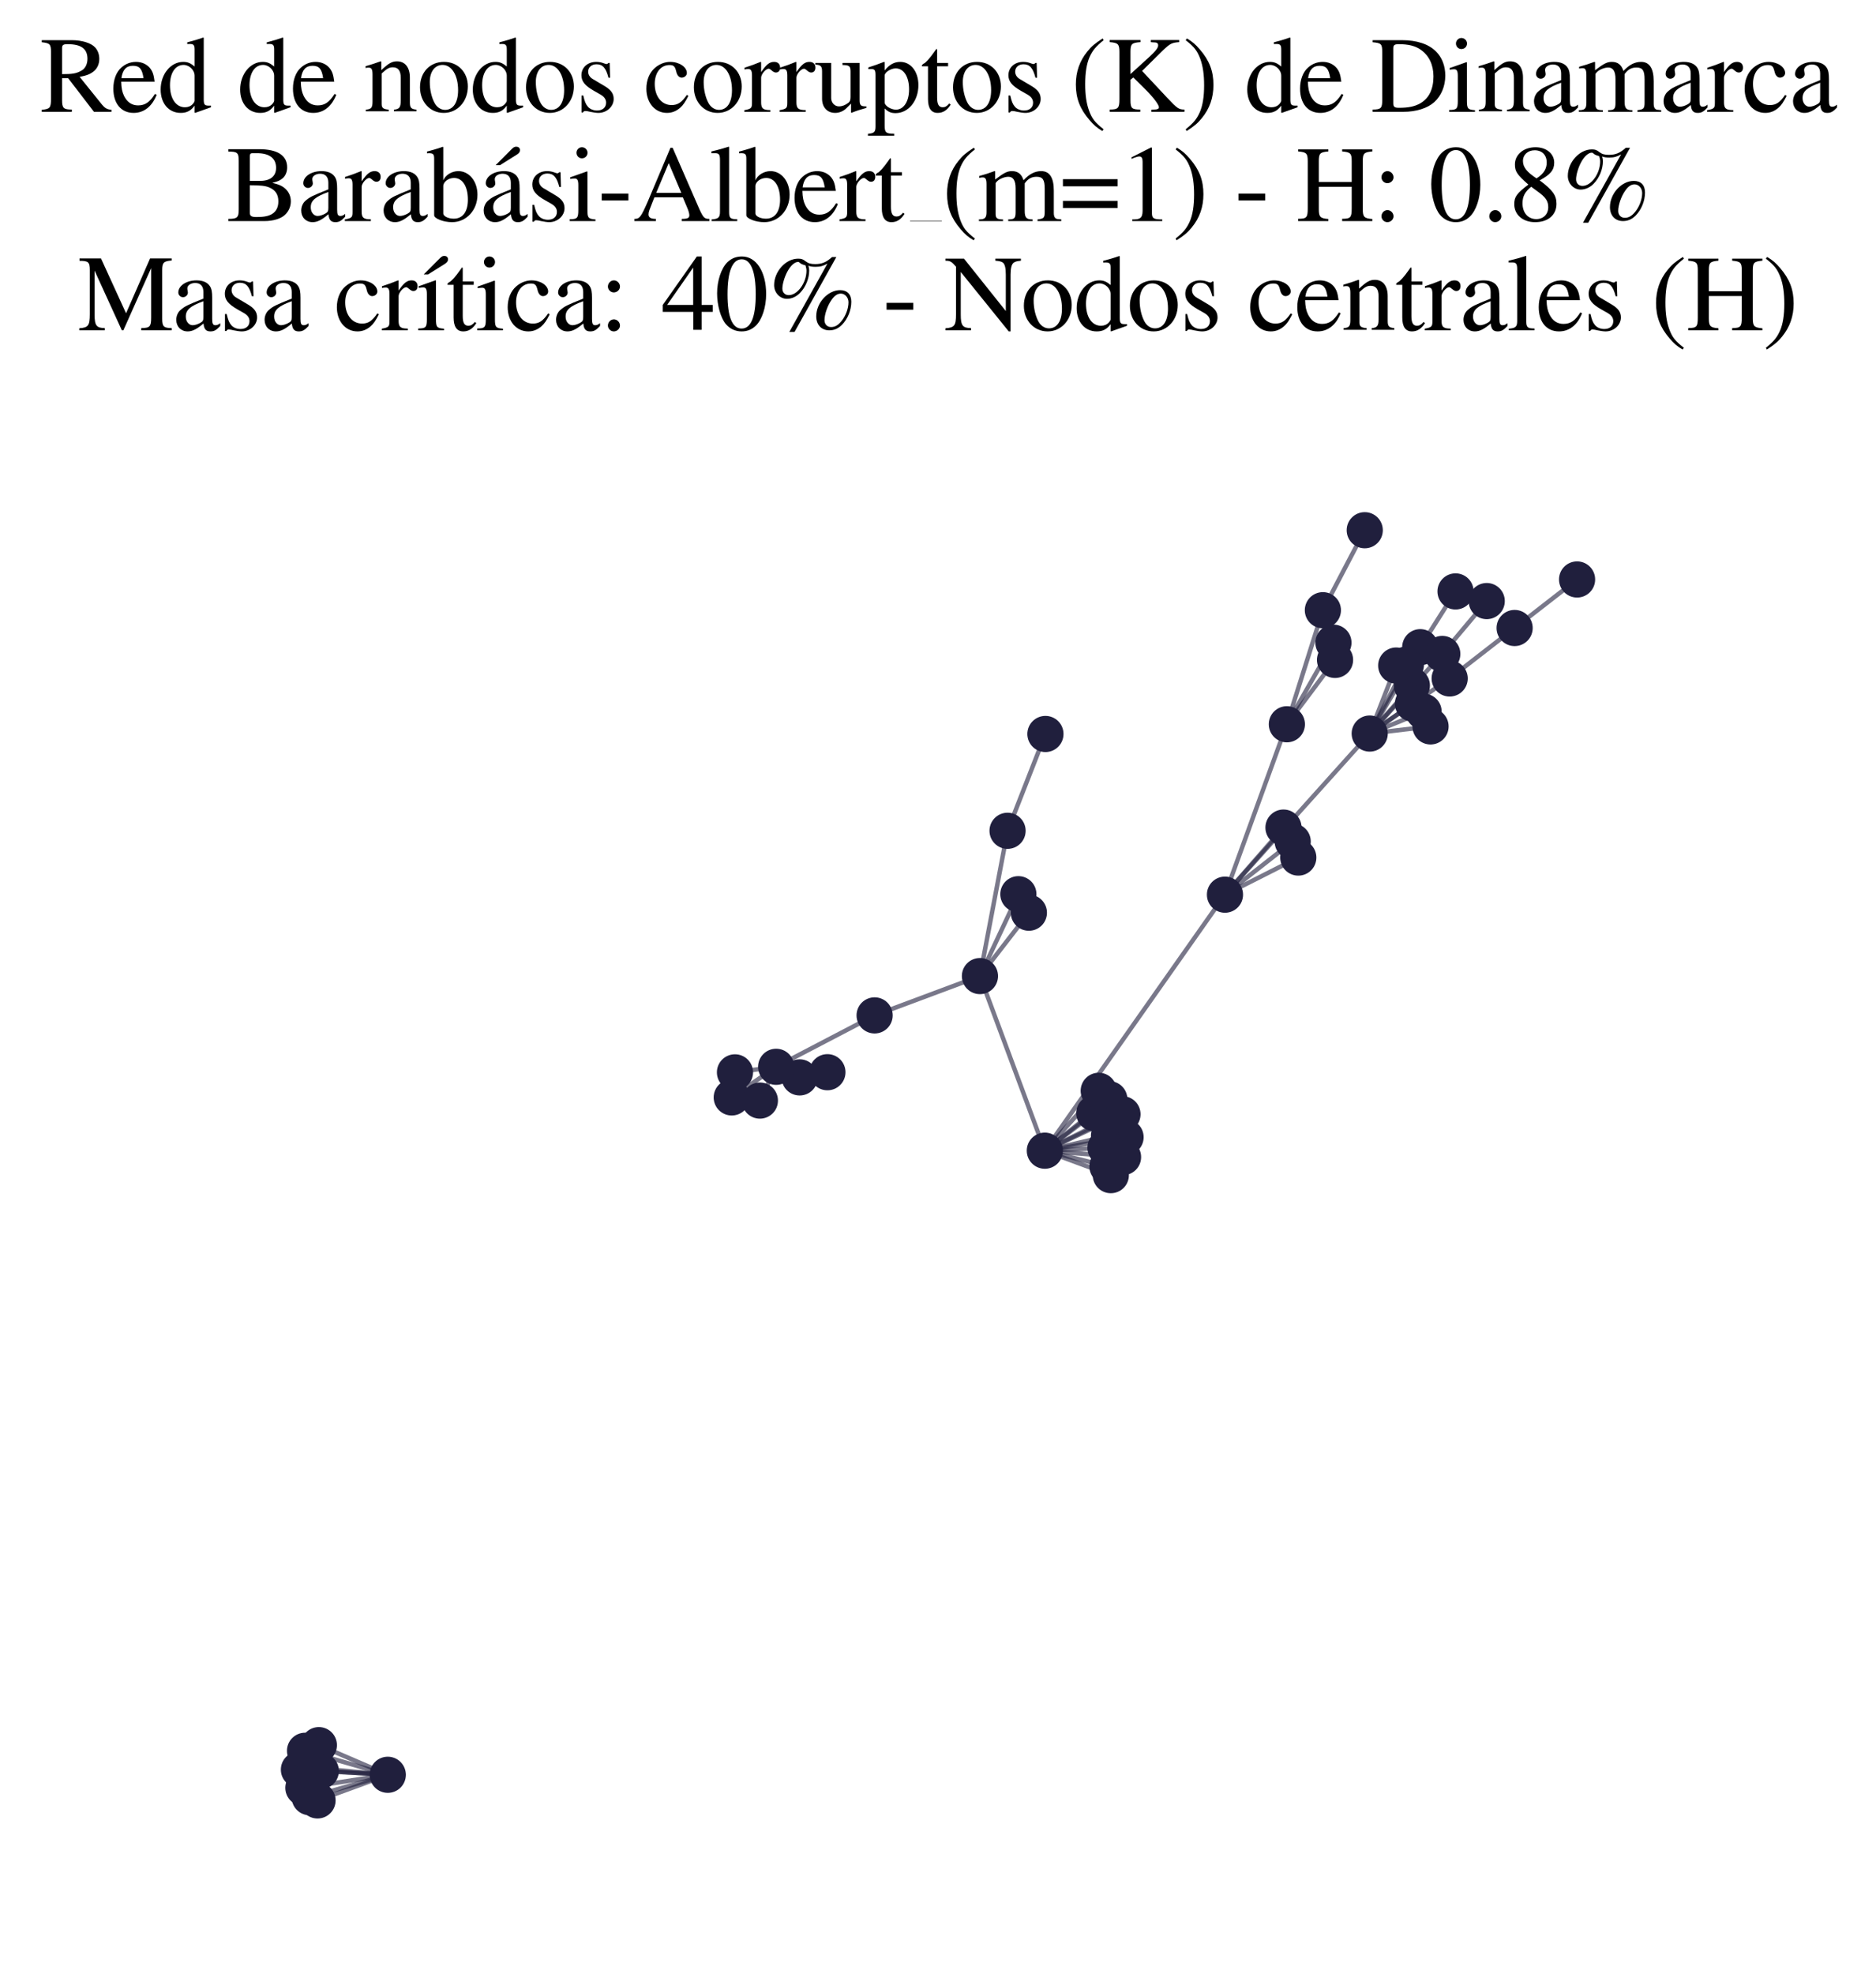 <?xml version="1.0" encoding="utf-8" standalone="no"?>
<!DOCTYPE svg PUBLIC "-//W3C//DTD SVG 1.1//EN"
  "http://www.w3.org/Graphics/SVG/1.1/DTD/svg11.dtd">
<svg xmlns:xlink="http://www.w3.org/1999/xlink" width="169.215pt" height="177.988pt" viewBox="0 0 169.215 177.988" xmlns="http://www.w3.org/2000/svg" version="1.1">
 <defs>
  <style type="text/css">*{stroke-linejoin: round; stroke-linecap: butt}</style>
 </defs>
 <g id="figure_1">
  <g id="patch_1">
   <path d="M 0 177.988 
L 169.215 177.988 
L 169.215 -0 
L 0 -0 
z
" style="fill: #ffffff"/>
  </g>
  <g id="axes_1">
   <g id="LineCollection_1">
    <path d="M 110.492 80.68 
L 94.244 103.769 
" clip-path="url(#paa73a74a4a)" style="fill: none; stroke: #201f3d; stroke-opacity: 0.6; stroke-width: 0.4"/>
    <path d="M 110.492 80.68 
L 123.548 66.151 
" clip-path="url(#paa73a74a4a)" style="fill: none; stroke: #201f3d; stroke-opacity: 0.6; stroke-width: 0.4"/>
    <path d="M 110.492 80.68 
L 116.075 65.314 
" clip-path="url(#paa73a74a4a)" style="fill: none; stroke: #201f3d; stroke-opacity: 0.6; stroke-width: 0.4"/>
    <path d="M 110.492 80.68 
L 115.77 74.632 
" clip-path="url(#paa73a74a4a)" style="fill: none; stroke: #201f3d; stroke-opacity: 0.6; stroke-width: 0.4"/>
    <path d="M 110.492 80.68 
L 116.601 75.889 
" clip-path="url(#paa73a74a4a)" style="fill: none; stroke: #201f3d; stroke-opacity: 0.6; stroke-width: 0.4"/>
    <path d="M 110.492 80.68 
L 117.106 77.334 
" clip-path="url(#paa73a74a4a)" style="fill: none; stroke: #201f3d; stroke-opacity: 0.6; stroke-width: 0.4"/>
    <path d="M 68.542 99.25 
L 70.009 96.204 
" clip-path="url(#paa73a74a4a)" style="fill: none; stroke: #201f3d; stroke-opacity: 0.6; stroke-width: 0.4"/>
    <path d="M 127.35 61.821 
L 123.548 66.151 
" clip-path="url(#paa73a74a4a)" style="fill: none; stroke: #201f3d; stroke-opacity: 0.6; stroke-width: 0.4"/>
    <path d="M 100.032 102.415 
L 94.244 103.769 
" clip-path="url(#paa73a74a4a)" style="fill: none; stroke: #201f3d; stroke-opacity: 0.6; stroke-width: 0.4"/>
    <path d="M 99.892 105.181 
L 94.244 103.769 
" clip-path="url(#paa73a74a4a)" style="fill: none; stroke: #201f3d; stroke-opacity: 0.6; stroke-width: 0.4"/>
    <path d="M 136.619 56.633 
L 130.76 61.184 
" clip-path="url(#paa73a74a4a)" style="fill: none; stroke: #201f3d; stroke-opacity: 0.6; stroke-width: 0.4"/>
    <path d="M 136.619 56.633 
L 142.252 52.256 
" clip-path="url(#paa73a74a4a)" style="fill: none; stroke: #201f3d; stroke-opacity: 0.6; stroke-width: 0.4"/>
    <path d="M 101.526 102.551 
L 94.244 103.769 
" clip-path="url(#paa73a74a4a)" style="fill: none; stroke: #201f3d; stroke-opacity: 0.6; stroke-width: 0.4"/>
    <path d="M 99.106 98.368 
L 94.244 103.769 
" clip-path="url(#paa73a74a4a)" style="fill: none; stroke: #201f3d; stroke-opacity: 0.6; stroke-width: 0.4"/>
    <path d="M 28.761 157.377 
L 34.978 160.049 
" clip-path="url(#paa73a74a4a)" style="fill: none; stroke: #201f3d; stroke-opacity: 0.6; stroke-width: 0.4"/>
    <path d="M 94.244 103.769 
L 88.391 88.022 
" clip-path="url(#paa73a74a4a)" style="fill: none; stroke: #201f3d; stroke-opacity: 0.6; stroke-width: 0.4"/>
    <path d="M 94.244 103.769 
L 100.196 105.974 
" clip-path="url(#paa73a74a4a)" style="fill: none; stroke: #201f3d; stroke-opacity: 0.6; stroke-width: 0.4"/>
    <path d="M 94.244 103.769 
L 101.247 100.482 
" clip-path="url(#paa73a74a4a)" style="fill: none; stroke: #201f3d; stroke-opacity: 0.6; stroke-width: 0.4"/>
    <path d="M 94.244 103.769 
L 98.703 100.387 
" clip-path="url(#paa73a74a4a)" style="fill: none; stroke: #201f3d; stroke-opacity: 0.6; stroke-width: 0.4"/>
    <path d="M 94.244 103.769 
L 100.059 99.125 
" clip-path="url(#paa73a74a4a)" style="fill: none; stroke: #201f3d; stroke-opacity: 0.6; stroke-width: 0.4"/>
    <path d="M 94.244 103.769 
L 99.715 103.506 
" clip-path="url(#paa73a74a4a)" style="fill: none; stroke: #201f3d; stroke-opacity: 0.6; stroke-width: 0.4"/>
    <path d="M 94.244 103.769 
L 100.076 100.849 
" clip-path="url(#paa73a74a4a)" style="fill: none; stroke: #201f3d; stroke-opacity: 0.6; stroke-width: 0.4"/>
    <path d="M 94.244 103.769 
L 101.298 104.344 
" clip-path="url(#paa73a74a4a)" style="fill: none; stroke: #201f3d; stroke-opacity: 0.6; stroke-width: 0.4"/>
    <path d="M 66.004 98.965 
L 70.009 96.204 
" clip-path="url(#paa73a74a4a)" style="fill: none; stroke: #201f3d; stroke-opacity: 0.6; stroke-width: 0.4"/>
    <path d="M 27.92 159.398 
L 34.978 160.049 
" clip-path="url(#paa73a74a4a)" style="fill: none; stroke: #201f3d; stroke-opacity: 0.6; stroke-width: 0.4"/>
    <path d="M 78.89 91.568 
L 88.391 88.022 
" clip-path="url(#paa73a74a4a)" style="fill: none; stroke: #201f3d; stroke-opacity: 0.6; stroke-width: 0.4"/>
    <path d="M 78.89 91.568 
L 70.009 96.204 
" clip-path="url(#paa73a74a4a)" style="fill: none; stroke: #201f3d; stroke-opacity: 0.6; stroke-width: 0.4"/>
    <path d="M 66.294 96.705 
L 70.009 96.204 
" clip-path="url(#paa73a74a4a)" style="fill: none; stroke: #201f3d; stroke-opacity: 0.6; stroke-width: 0.4"/>
    <path d="M 126.812 59.946 
L 123.548 66.151 
" clip-path="url(#paa73a74a4a)" style="fill: none; stroke: #201f3d; stroke-opacity: 0.6; stroke-width: 0.4"/>
    <path d="M 88.391 88.022 
L 90.882 74.92 
" clip-path="url(#paa73a74a4a)" style="fill: none; stroke: #201f3d; stroke-opacity: 0.6; stroke-width: 0.4"/>
    <path d="M 88.391 88.022 
L 91.857 80.639 
" clip-path="url(#paa73a74a4a)" style="fill: none; stroke: #201f3d; stroke-opacity: 0.6; stroke-width: 0.4"/>
    <path d="M 88.391 88.022 
L 92.805 82.307 
" clip-path="url(#paa73a74a4a)" style="fill: none; stroke: #201f3d; stroke-opacity: 0.6; stroke-width: 0.4"/>
    <path d="M 134.102 54.205 
L 130.094 58.973 
" clip-path="url(#paa73a74a4a)" style="fill: none; stroke: #201f3d; stroke-opacity: 0.6; stroke-width: 0.4"/>
    <path d="M 123.548 66.151 
L 128.408 64.18 
" clip-path="url(#paa73a74a4a)" style="fill: none; stroke: #201f3d; stroke-opacity: 0.6; stroke-width: 0.4"/>
    <path d="M 123.548 66.151 
L 127.449 63.456 
" clip-path="url(#paa73a74a4a)" style="fill: none; stroke: #201f3d; stroke-opacity: 0.6; stroke-width: 0.4"/>
    <path d="M 123.548 66.151 
L 129.034 65.508 
" clip-path="url(#paa73a74a4a)" style="fill: none; stroke: #201f3d; stroke-opacity: 0.6; stroke-width: 0.4"/>
    <path d="M 123.548 66.151 
L 130.76 61.184 
" clip-path="url(#paa73a74a4a)" style="fill: none; stroke: #201f3d; stroke-opacity: 0.6; stroke-width: 0.4"/>
    <path d="M 123.548 66.151 
L 130.094 58.973 
" clip-path="url(#paa73a74a4a)" style="fill: none; stroke: #201f3d; stroke-opacity: 0.6; stroke-width: 0.4"/>
    <path d="M 123.548 66.151 
L 128.106 58.364 
" clip-path="url(#paa73a74a4a)" style="fill: none; stroke: #201f3d; stroke-opacity: 0.6; stroke-width: 0.4"/>
    <path d="M 123.548 66.151 
L 125.938 60.019 
" clip-path="url(#paa73a74a4a)" style="fill: none; stroke: #201f3d; stroke-opacity: 0.6; stroke-width: 0.4"/>
    <path d="M 116.075 65.314 
L 119.324 55.029 
" clip-path="url(#paa73a74a4a)" style="fill: none; stroke: #201f3d; stroke-opacity: 0.6; stroke-width: 0.4"/>
    <path d="M 116.075 65.314 
L 120.276 57.957 
" clip-path="url(#paa73a74a4a)" style="fill: none; stroke: #201f3d; stroke-opacity: 0.6; stroke-width: 0.4"/>
    <path d="M 116.075 65.314 
L 120.42 59.511 
" clip-path="url(#paa73a74a4a)" style="fill: none; stroke: #201f3d; stroke-opacity: 0.6; stroke-width: 0.4"/>
    <path d="M 26.963 159.585 
L 34.978 160.049 
" clip-path="url(#paa73a74a4a)" style="fill: none; stroke: #201f3d; stroke-opacity: 0.6; stroke-width: 0.4"/>
    <path d="M 128.106 58.364 
L 131.289 53.334 
" clip-path="url(#paa73a74a4a)" style="fill: none; stroke: #201f3d; stroke-opacity: 0.6; stroke-width: 0.4"/>
    <path d="M 90.882 74.92 
L 94.298 66.19 
" clip-path="url(#paa73a74a4a)" style="fill: none; stroke: #201f3d; stroke-opacity: 0.6; stroke-width: 0.4"/>
    <path d="M 70.009 96.204 
L 72.129 97.159 
" clip-path="url(#paa73a74a4a)" style="fill: none; stroke: #201f3d; stroke-opacity: 0.6; stroke-width: 0.4"/>
    <path d="M 123.1 47.815 
L 119.324 55.029 
" clip-path="url(#paa73a74a4a)" style="fill: none; stroke: #201f3d; stroke-opacity: 0.6; stroke-width: 0.4"/>
    <path d="M 27.514 157.886 
L 34.978 160.049 
" clip-path="url(#paa73a74a4a)" style="fill: none; stroke: #201f3d; stroke-opacity: 0.6; stroke-width: 0.4"/>
    <path d="M 72.129 97.159 
L 74.633 96.692 
" clip-path="url(#paa73a74a4a)" style="fill: none; stroke: #201f3d; stroke-opacity: 0.6; stroke-width: 0.4"/>
    <path d="M 27.366 161.226 
L 34.978 160.049 
" clip-path="url(#paa73a74a4a)" style="fill: none; stroke: #201f3d; stroke-opacity: 0.6; stroke-width: 0.4"/>
    <path d="M 34.978 160.049 
L 28.641 162.361 
" clip-path="url(#paa73a74a4a)" style="fill: none; stroke: #201f3d; stroke-opacity: 0.6; stroke-width: 0.4"/>
    <path d="M 34.978 160.049 
L 28.936 159.706 
" clip-path="url(#paa73a74a4a)" style="fill: none; stroke: #201f3d; stroke-opacity: 0.6; stroke-width: 0.4"/>
    <path d="M 34.978 160.049 
L 27.936 162.071 
" clip-path="url(#paa73a74a4a)" style="fill: none; stroke: #201f3d; stroke-opacity: 0.6; stroke-width: 0.4"/>
   </g>
   <g id="PathCollection_1">
    <defs>
     <path id="me27d254041" d="M 0 1.581 
C 0.419 1.581 0.822 1.415 1.118 1.118 
C 1.415 0.822 1.581 0.419 1.581 0 
C 1.581 -0.419 1.415 -0.822 1.118 -1.118 
C 0.822 -1.415 0.419 -1.581 0 -1.581 
C -0.419 -1.581 -0.822 -1.415 -1.118 -1.118 
C -1.415 -0.822 -1.581 -0.419 -1.581 0 
C -1.581 0.419 -1.415 0.822 -1.118 1.118 
C -0.822 1.415 -0.419 1.581 0 1.581 
z
" style="stroke: #201f3d; stroke-width: 0.1"/>
    </defs>
    <g clip-path="url(#paa73a74a4a)">
     <use xlink:href="#me27d254041" x="127.35" y="61.821" style="fill: #201f3d; stroke: #201f3d; stroke-width: 0.1"/>
     <use xlink:href="#me27d254041" x="134.102" y="54.205" style="fill: #201f3d; stroke: #201f3d; stroke-width: 0.1"/>
     <use xlink:href="#me27d254041" x="123.1" y="47.815" style="fill: #201f3d; stroke: #201f3d; stroke-width: 0.1"/>
     <use xlink:href="#me27d254041" x="128.106" y="58.364" style="fill: #201f3d; stroke: #201f3d; stroke-width: 0.1"/>
     <use xlink:href="#me27d254041" x="27.936" y="162.071" style="fill: #201f3d; stroke: #201f3d; stroke-width: 0.1"/>
     <use xlink:href="#me27d254041" x="28.761" y="157.377" style="fill: #201f3d; stroke: #201f3d; stroke-width: 0.1"/>
     <use xlink:href="#me27d254041" x="123.548" y="66.151" style="fill: #201f3d; stroke: #201f3d; stroke-width: 0.1"/>
     <use xlink:href="#me27d254041" x="101.526" y="102.551" style="fill: #201f3d; stroke: #201f3d; stroke-width: 0.1"/>
     <use xlink:href="#me27d254041" x="100.032" y="102.415" style="fill: #201f3d; stroke: #201f3d; stroke-width: 0.1"/>
     <use xlink:href="#me27d254041" x="127.449" y="63.456" style="fill: #201f3d; stroke: #201f3d; stroke-width: 0.1"/>
     <use xlink:href="#me27d254041" x="27.366" y="161.226" style="fill: #201f3d; stroke: #201f3d; stroke-width: 0.1"/>
     <use xlink:href="#me27d254041" x="88.391" y="88.022" style="fill: #201f3d; stroke: #201f3d; stroke-width: 0.1"/>
     <use xlink:href="#me27d254041" x="128.408" y="64.18" style="fill: #201f3d; stroke: #201f3d; stroke-width: 0.1"/>
     <use xlink:href="#me27d254041" x="26.963" y="159.585" style="fill: #201f3d; stroke: #201f3d; stroke-width: 0.1"/>
     <use xlink:href="#me27d254041" x="136.619" y="56.633" style="fill: #201f3d; stroke: #201f3d; stroke-width: 0.1"/>
     <use xlink:href="#me27d254041" x="100.196" y="105.974" style="fill: #201f3d; stroke: #201f3d; stroke-width: 0.1"/>
     <use xlink:href="#me27d254041" x="120.276" y="57.957" style="fill: #201f3d; stroke: #201f3d; stroke-width: 0.1"/>
     <use xlink:href="#me27d254041" x="94.298" y="66.19" style="fill: #201f3d; stroke: #201f3d; stroke-width: 0.1"/>
     <use xlink:href="#me27d254041" x="126.812" y="59.946" style="fill: #201f3d; stroke: #201f3d; stroke-width: 0.1"/>
     <use xlink:href="#me27d254041" x="91.857" y="80.639" style="fill: #201f3d; stroke: #201f3d; stroke-width: 0.1"/>
     <use xlink:href="#me27d254041" x="94.244" y="103.769" style="fill: #201f3d; stroke: #201f3d; stroke-width: 0.1"/>
     <use xlink:href="#me27d254041" x="72.129" y="97.159" style="fill: #201f3d; stroke: #201f3d; stroke-width: 0.1"/>
     <use xlink:href="#me27d254041" x="66.294" y="96.705" style="fill: #201f3d; stroke: #201f3d; stroke-width: 0.1"/>
     <use xlink:href="#me27d254041" x="92.805" y="82.307" style="fill: #201f3d; stroke: #201f3d; stroke-width: 0.1"/>
     <use xlink:href="#me27d254041" x="119.324" y="55.029" style="fill: #201f3d; stroke: #201f3d; stroke-width: 0.1"/>
     <use xlink:href="#me27d254041" x="129.034" y="65.508" style="fill: #201f3d; stroke: #201f3d; stroke-width: 0.1"/>
     <use xlink:href="#me27d254041" x="130.76" y="61.184" style="fill: #201f3d; stroke: #201f3d; stroke-width: 0.1"/>
     <use xlink:href="#me27d254041" x="131.289" y="53.334" style="fill: #201f3d; stroke: #201f3d; stroke-width: 0.1"/>
     <use xlink:href="#me27d254041" x="110.492" y="80.68" style="fill: #201f3d; stroke: #201f3d; stroke-width: 0.1"/>
     <use xlink:href="#me27d254041" x="99.715" y="103.506" style="fill: #201f3d; stroke: #201f3d; stroke-width: 0.1"/>
     <use xlink:href="#me27d254041" x="98.703" y="100.387" style="fill: #201f3d; stroke: #201f3d; stroke-width: 0.1"/>
     <use xlink:href="#me27d254041" x="130.094" y="58.973" style="fill: #201f3d; stroke: #201f3d; stroke-width: 0.1"/>
     <use xlink:href="#me27d254041" x="90.882" y="74.92" style="fill: #201f3d; stroke: #201f3d; stroke-width: 0.1"/>
     <use xlink:href="#me27d254041" x="99.106" y="98.368" style="fill: #201f3d; stroke: #201f3d; stroke-width: 0.1"/>
     <use xlink:href="#me27d254041" x="66.004" y="98.965" style="fill: #201f3d; stroke: #201f3d; stroke-width: 0.1"/>
     <use xlink:href="#me27d254041" x="28.641" y="162.361" style="fill: #201f3d; stroke: #201f3d; stroke-width: 0.1"/>
     <use xlink:href="#me27d254041" x="120.42" y="59.511" style="fill: #201f3d; stroke: #201f3d; stroke-width: 0.1"/>
     <use xlink:href="#me27d254041" x="70.009" y="96.204" style="fill: #201f3d; stroke: #201f3d; stroke-width: 0.1"/>
     <use xlink:href="#me27d254041" x="101.298" y="104.344" style="fill: #201f3d; stroke: #201f3d; stroke-width: 0.1"/>
     <use xlink:href="#me27d254041" x="100.076" y="100.849" style="fill: #201f3d; stroke: #201f3d; stroke-width: 0.1"/>
     <use xlink:href="#me27d254041" x="116.601" y="75.889" style="fill: #201f3d; stroke: #201f3d; stroke-width: 0.1"/>
     <use xlink:href="#me27d254041" x="115.77" y="74.632" style="fill: #201f3d; stroke: #201f3d; stroke-width: 0.1"/>
     <use xlink:href="#me27d254041" x="68.542" y="99.25" style="fill: #201f3d; stroke: #201f3d; stroke-width: 0.1"/>
     <use xlink:href="#me27d254041" x="116.075" y="65.314" style="fill: #201f3d; stroke: #201f3d; stroke-width: 0.1"/>
     <use xlink:href="#me27d254041" x="34.978" y="160.049" style="fill: #201f3d; stroke: #201f3d; stroke-width: 0.1"/>
     <use xlink:href="#me27d254041" x="99.892" y="105.181" style="fill: #201f3d; stroke: #201f3d; stroke-width: 0.1"/>
     <use xlink:href="#me27d254041" x="78.89" y="91.568" style="fill: #201f3d; stroke: #201f3d; stroke-width: 0.1"/>
     <use xlink:href="#me27d254041" x="117.106" y="77.334" style="fill: #201f3d; stroke: #201f3d; stroke-width: 0.1"/>
     <use xlink:href="#me27d254041" x="142.252" y="52.256" style="fill: #201f3d; stroke: #201f3d; stroke-width: 0.1"/>
     <use xlink:href="#me27d254041" x="125.938" y="60.019" style="fill: #201f3d; stroke: #201f3d; stroke-width: 0.1"/>
     <use xlink:href="#me27d254041" x="28.936" y="159.706" style="fill: #201f3d; stroke: #201f3d; stroke-width: 0.1"/>
     <use xlink:href="#me27d254041" x="100.059" y="99.125" style="fill: #201f3d; stroke: #201f3d; stroke-width: 0.1"/>
     <use xlink:href="#me27d254041" x="27.92" y="159.398" style="fill: #201f3d; stroke: #201f3d; stroke-width: 0.1"/>
     <use xlink:href="#me27d254041" x="101.247" y="100.482" style="fill: #201f3d; stroke: #201f3d; stroke-width: 0.1"/>
     <use xlink:href="#me27d254041" x="27.514" y="157.886" style="fill: #201f3d; stroke: #201f3d; stroke-width: 0.1"/>
     <use xlink:href="#me27d254041" x="74.633" y="96.692" style="fill: #201f3d; stroke: #201f3d; stroke-width: 0.1"/>
    </g>
   </g>
   <g id="text_1">
    <!-- Red de nodos corruptos (K) de Dinamarca -->
    <g transform="translate(3.6 10.084) scale(0.096 -0.096)">
     <defs>
      <path id="NimbusRomNo9L-Regu-52" d="M 4218 121 
C 3974 140 3846 205 3661 424 
L 2342 2061 
C 2771 2143 2963 2219 3174 2388 
C 3379 2553 3501 2818 3501 3113 
C 3501 3385 3418 3618 3251 3801 
C 3008 4059 2477 4224 1875 4224 
L 109 4224 
L 109 4102 
C 589 4051 653 3981 653 3528 
L 653 765 
C 653 236 589 159 109 121 
L 109 0 
L 1882 0 
L 1882 134 
C 1389 134 1306 219 1306 692 
L 1306 1984 
L 1664 1984 
L 3187 0 
L 4218 0 
L 4218 121 
z
M 1306 3762 
C 1306 3937 1376 3987 1632 3987 
C 2432 3987 2803 3716 2803 3123 
C 2803 2807 2669 2542 2438 2423 
C 2144 2258 1920 2221 1306 2221 
L 1306 3762 
z
" transform="scale(0.016)"/>
      <path id="NimbusRomNo9L-Regu-65" d="M 2611 1053 
C 2304 564 2029 378 1619 378 
C 1254 378 979 564 794 930 
C 678 1174 634 1386 621 1779 
L 2592 1779 
C 2541 2193 2477 2377 2317 2581 
C 2125 2811 1830 2944 1498 2944 
C 1178 2944 877 2829 634 2611 
C 333 2349 160 1894 160 1370 
C 160 486 621 -64 1357 -64 
C 1965 -64 2445 315 2714 1008 
L 2611 1053 
z
M 634 1984 
C 704 2479 922 2714 1312 2714 
C 1702 2714 1856 2535 1939 1984 
L 634 1984 
z
" transform="scale(0.016)"/>
      <path id="NimbusRomNo9L-Regu-64" d="M 2202 -64 
L 3142 269 
L 3142 365 
C 3027 365 3014 365 2995 365 
C 2765 365 2714 435 2714 731 
L 2714 4364 
L 2682 4377 
C 2374 4268 2150 4204 1741 4096 
L 1741 3994 
C 1792 4000 1830 4000 1882 4000 
C 2118 4000 2176 3936 2176 3672 
L 2176 2669 
C 1933 2874 1760 2944 1504 2944 
C 768 2944 173 2221 173 1312 
C 173 493 653 -64 1357 -64 
C 1715 -64 1958 64 2176 365 
L 2176 -45 
L 2202 -64 
z
M 2176 653 
C 2176 608 2131 531 2067 461 
C 1952 333 1792 269 1606 269 
C 1075 269 723 781 723 1568 
C 723 2291 1037 2765 1523 2765 
C 1862 2765 2176 2464 2176 2125 
L 2176 653 
z
" transform="scale(0.016)"/>
      <path id="NimbusRomNo9L-Regu-6e" d="M 102 2579 
C 141 2598 205 2605 275 2605 
C 454 2605 512 2509 512 2195 
L 512 608 
C 512 243 442 154 115 128 
L 115 32 
L 1472 32 
L 1472 128 
C 1146 154 1050 230 1050 461 
L 1050 2259 
C 1357 2547 1498 2624 1709 2624 
C 2022 2624 2176 2426 2176 2003 
L 2176 666 
C 2176 262 2093 154 1773 128 
L 1773 32 
L 3104 32 
L 3104 128 
C 2790 160 2714 237 2714 550 
L 2714 2016 
C 2714 2618 2432 2976 1958 2976 
C 1664 2976 1466 2867 1030 2458 
L 1030 2963 
L 986 2976 
C 672 2861 454 2790 102 2688 
L 102 2579 
z
" transform="scale(0.016)"/>
      <path id="NimbusRomNo9L-Regu-6f" d="M 1600 2944 
C 768 2944 186 2330 186 1446 
C 186 582 781 -64 1587 -64 
C 2394 -64 3008 614 3008 1498 
C 3008 2336 2419 2944 1600 2944 
z
M 1517 2765 
C 2054 2765 2432 2150 2432 1274 
C 2432 550 2144 115 1664 115 
C 1414 115 1178 269 1043 525 
C 864 858 762 1306 762 1760 
C 762 2368 1062 2765 1517 2765 
z
" transform="scale(0.016)"/>
      <path id="NimbusRomNo9L-Regu-73" d="M 2016 2010 
L 1990 2880 
L 1920 2880 
L 1907 2867 
C 1850 2822 1843 2816 1818 2816 
C 1779 2816 1715 2829 1645 2861 
C 1504 2915 1363 2944 1197 2944 
C 691 2944 326 2616 326 2154 
C 326 1796 531 1539 1075 1231 
L 1446 1020 
C 1670 892 1779 737 1779 539 
C 1779 256 1574 77 1248 77 
C 1030 77 832 159 710 298 
C 576 455 518 600 435 960 
L 333 960 
L 333 -39 
L 416 -39 
C 461 33 486 48 563 48 
C 621 48 710 35 858 -2 
C 1037 -39 1210 -64 1325 -64 
C 1818 -64 2227 308 2227 757 
C 2227 1077 2074 1289 1690 1520 
L 998 1930 
C 819 2033 723 2194 723 2367 
C 723 2624 922 2803 1216 2803 
C 1581 2803 1773 2583 1920 2010 
L 2016 2010 
z
" transform="scale(0.016)"/>
      <path id="NimbusRomNo9L-Regu-63" d="M 2547 998 
C 2240 550 2010 397 1645 397 
C 1062 397 653 909 653 1645 
C 653 2304 1005 2758 1523 2758 
C 1754 2758 1837 2688 1901 2451 
L 1939 2310 
C 1990 2131 2106 2016 2240 2016 
C 2406 2016 2547 2138 2547 2285 
C 2547 2643 2099 2944 1562 2944 
C 1248 2944 922 2816 659 2586 
C 339 2304 160 1869 160 1363 
C 160 531 666 -64 1376 -64 
C 1664 -64 1920 38 2150 237 
C 2323 390 2445 563 2637 941 
L 2547 998 
z
" transform="scale(0.016)"/>
      <path id="NimbusRomNo9L-Regu-72" d="M 45 2496 
C 134 2515 192 2522 269 2522 
C 429 2522 486 2419 486 2138 
L 486 538 
C 486 218 442 173 32 96 
L 32 0 
L 1568 0 
L 1568 102 
C 1133 102 1024 199 1024 565 
L 1024 2013 
C 1024 2219 1299 2541 1472 2541 
C 1510 2541 1568 2509 1638 2445 
C 1741 2355 1811 2317 1894 2317 
C 2048 2317 2144 2426 2144 2605 
C 2144 2816 2010 2944 1792 2944 
C 1523 2944 1338 2797 1024 2343 
L 1024 2931 
L 992 2944 
C 653 2803 422 2721 45 2599 
L 45 2496 
z
" transform="scale(0.016)"/>
      <path id="NimbusRomNo9L-Regu-75" d="M 3066 320 
L 3034 320 
C 2739 320 2669 390 2669 685 
L 2669 2880 
L 1658 2880 
L 1658 2758 
C 2054 2758 2131 2694 2131 2375 
L 2131 875 
C 2131 697 2099 607 2010 537 
C 1837 397 1638 320 1446 320 
C 1197 320 992 537 992 805 
L 992 2880 
L 58 2880 
L 58 2778 
C 365 2778 454 2682 454 2387 
L 454 770 
C 454 263 762 -64 1229 -64 
C 1466 -64 1715 38 1888 211 
L 2163 486 
L 2163 -45 
L 2189 -58 
C 2509 70 2739 141 3066 230 
L 3066 320 
z
" transform="scale(0.016)"/>
      <path id="NimbusRomNo9L-Regu-70" d="M 58 2516 
C 115 2522 160 2522 218 2522 
C 435 2522 480 2458 480 2155 
L 480 -855 
C 480 -1189 410 -1261 32 -1299 
L 32 -1408 
L 1581 -1408 
L 1581 -1293 
C 1101 -1293 1018 -1222 1018 -816 
L 1018 199 
C 1242 -13 1395 -77 1664 -77 
C 2419 -77 3008 643 3008 1575 
C 3008 2372 2560 2944 1939 2944 
C 1581 2944 1299 2784 1018 2438 
L 1018 2931 
L 979 2944 
C 634 2810 410 2726 58 2618 
L 58 2516 
z
M 1018 2136 
C 1018 2329 1376 2560 1670 2560 
C 2144 2560 2458 2071 2458 1324 
C 2458 611 2144 128 1683 128 
C 1382 128 1018 359 1018 552 
L 1018 2136 
z
" transform="scale(0.016)"/>
      <path id="NimbusRomNo9L-Regu-74" d="M 1632 2880 
L 986 2880 
L 986 3622 
C 986 3686 979 3706 941 3706 
C 896 3648 858 3590 813 3526 
C 570 3174 294 2867 192 2841 
C 122 2794 83 2748 83 2715 
C 83 2695 90 2682 109 2682 
L 448 2682 
L 448 751 
C 448 212 640 -64 1018 -64 
C 1331 -64 1574 90 1786 423 
L 1702 493 
C 1568 333 1459 269 1318 269 
C 1082 269 986 443 986 847 
L 986 2682 
L 1632 2682 
L 1632 2880 
z
" transform="scale(0.016)"/>
      <path id="NimbusRomNo9L-Regu-28" d="M 1888 4326 
C 1414 4019 1222 3853 986 3558 
C 531 3002 307 2362 307 1613 
C 307 800 544 173 1107 -480 
C 1370 -787 1536 -928 1869 -1133 
L 1946 -1030 
C 1434 -627 1254 -403 1082 77 
C 928 506 858 992 858 1632 
C 858 2304 941 2829 1114 3226 
C 1293 3622 1485 3853 1946 4224 
L 1888 4326 
z
" transform="scale(0.016)"/>
      <path id="NimbusRomNo9L-Regu-4b" d="M 2643 4109 
C 2720 4096 2784 4096 2810 4096 
C 3002 4096 3078 4045 3078 3917 
C 3078 3775 2931 3583 2579 3257 
L 1446 2224 
L 1446 3534 
C 1446 4000 1517 4071 2035 4109 
L 2035 4231 
L 218 4231 
L 218 4109 
C 717 4071 794 3988 794 3531 
L 794 750 
C 794 217 723 134 218 134 
L 218 0 
L 2022 0 
L 2022 134 
C 1523 134 1446 211 1446 683 
L 1446 1891 
L 1613 2026 
L 2291 1355 
C 2778 876 3123 422 3123 269 
C 3123 179 3034 134 2854 134 
C 2822 134 2752 134 2675 121 
L 2675 0 
L 4627 0 
L 4627 134 
C 4294 134 4205 198 3622 816 
L 2131 2409 
L 3347 3611 
C 3782 4026 3885 4077 4320 4109 
L 4320 4231 
L 2643 4231 
L 2643 4109 
z
" transform="scale(0.016)"/>
      <path id="NimbusRomNo9L-Regu-29" d="M 243 -1133 
C 717 -826 909 -659 1146 -365 
C 1600 192 1824 832 1824 1581 
C 1824 2400 1587 3021 1024 3674 
C 762 3981 595 4122 262 4326 
L 186 4224 
C 698 3821 870 3597 1050 3117 
C 1203 2688 1274 2202 1274 1562 
C 1274 896 1190 365 1018 -26 
C 838 -429 646 -659 186 -1030 
L 243 -1133 
z
" transform="scale(0.016)"/>
      <path id="NimbusRomNo9L-Regu-44" d="M 666 679 
C 666 217 589 134 102 134 
L 102 0 
L 1920 0 
C 2662 0 3334 210 3731 568 
C 4147 944 4384 1512 4384 2131 
C 4384 2706 4192 3203 3840 3554 
C 3405 3994 2707 4224 1830 4224 
L 102 4224 
L 102 4102 
C 608 4057 666 4000 666 3525 
L 666 679 
z
M 1318 3738 
C 1318 3936 1389 3987 1651 3987 
C 2202 3987 2618 3885 2925 3668 
C 3424 3323 3686 2775 3686 2087 
C 3686 1334 3424 798 2906 498 
C 2579 314 2208 237 1651 237 
C 1395 237 1318 294 1318 498 
L 1318 3738 
z
" transform="scale(0.016)"/>
      <path id="NimbusRomNo9L-Regu-69" d="M 1120 2929 
L 128 2579 
L 128 2484 
L 179 2490 
C 256 2502 339 2509 397 2509 
C 550 2509 608 2406 608 2125 
L 608 640 
C 608 179 544 109 102 109 
L 102 0 
L 1619 0 
L 1619 96 
C 1197 128 1146 191 1146 650 
L 1146 2910 
L 1120 2929 
z
M 819 4352 
C 646 4352 499 4205 499 4026 
C 499 3847 640 3699 819 3699 
C 1005 3699 1152 3840 1152 4026 
C 1152 4205 1005 4352 819 4352 
z
" transform="scale(0.016)"/>
      <path id="NimbusRomNo9L-Regu-61" d="M 2829 423 
C 2720 333 2643 301 2547 301 
C 2400 301 2355 390 2355 672 
L 2355 1920 
C 2355 2253 2323 2438 2227 2592 
C 2086 2822 1811 2944 1434 2944 
C 832 2944 358 2630 358 2227 
C 358 2080 486 1952 634 1952 
C 787 1952 922 2080 922 2221 
C 922 2246 915 2278 909 2323 
C 896 2381 890 2432 890 2477 
C 890 2650 1094 2790 1350 2790 
C 1664 2790 1837 2605 1837 2259 
L 1837 1869 
C 851 1472 742 1421 467 1178 
C 326 1050 237 832 237 621 
C 237 218 518 -64 909 -64 
C 1190 -64 1453 70 1843 403 
C 1875 70 1990 -64 2253 -64 
C 2470 -64 2605 13 2829 256 
L 2829 423 
z
M 1837 783 
C 1837 584 1805 526 1670 449 
C 1517 359 1338 301 1203 301 
C 979 301 800 520 800 796 
L 800 822 
C 800 1201 1062 1433 1837 1715 
L 1837 783 
z
" transform="scale(0.016)"/>
      <path id="NimbusRomNo9L-Regu-6d" d="M 122 2547 
C 205 2566 256 2573 326 2573 
C 493 2573 550 2470 550 2162 
L 550 539 
C 550 192 461 96 102 96 
L 102 0 
L 1523 0 
L 1523 96 
C 1184 96 1088 166 1088 418 
L 1088 2234 
C 1088 2246 1139 2310 1184 2355 
C 1344 2502 1619 2611 1843 2611 
C 2125 2611 2266 2385 2266 1932 
L 2266 528 
C 2266 167 2195 96 1830 96 
L 1830 0 
L 3264 0 
L 3264 96 
C 2899 96 2803 205 2803 603 
L 2803 2221 
C 2995 2496 3206 2611 3501 2611 
C 3866 2611 3981 2438 3981 1907 
L 3981 557 
C 3981 192 3930 141 3558 96 
L 3558 0 
L 4960 0 
L 4960 96 
L 4794 115 
C 4602 115 4518 230 4518 480 
L 4518 1802 
C 4518 2559 4269 2944 3776 2944 
C 3405 2944 3078 2778 2733 2407 
C 2618 2771 2400 2944 2054 2944 
C 1773 2944 1594 2854 1062 2451 
L 1062 2931 
L 1018 2944 
C 691 2822 474 2752 122 2656 
L 122 2547 
z
" transform="scale(0.016)"/>
     </defs>
     <use xlink:href="#NimbusRomNo9L-Regu-52" transform="scale(0.996)"/>
     <use xlink:href="#NimbusRomNo9L-Regu-65" transform="translate(66.45 0) scale(0.996)"/>
     <use xlink:href="#NimbusRomNo9L-Regu-64" transform="translate(110.684 0) scale(0.996)"/>
     <use xlink:href="#NimbusRomNo9L-Regu-64" transform="translate(185.403 0) scale(0.996)"/>
     <use xlink:href="#NimbusRomNo9L-Regu-65" transform="translate(235.217 0) scale(0.996)"/>
     <use xlink:href="#NimbusRomNo9L-Regu-6e" transform="translate(304.357 0) scale(0.996)"/>
     <use xlink:href="#NimbusRomNo9L-Regu-6f" transform="translate(354.17 0) scale(0.996)"/>
     <use xlink:href="#NimbusRomNo9L-Regu-64" transform="translate(403.983 0) scale(0.996)"/>
     <use xlink:href="#NimbusRomNo9L-Regu-6f" transform="translate(453.796 0) scale(0.996)"/>
     <use xlink:href="#NimbusRomNo9L-Regu-73" transform="translate(503.61 0) scale(0.996)"/>
     <use xlink:href="#NimbusRomNo9L-Regu-63" transform="translate(567.27 0) scale(0.996)"/>
     <use xlink:href="#NimbusRomNo9L-Regu-6f" transform="translate(611.503 0) scale(0.996)"/>
     <use xlink:href="#NimbusRomNo9L-Regu-72" transform="translate(661.317 0) scale(0.996)"/>
     <use xlink:href="#NimbusRomNo9L-Regu-72" transform="translate(694.492 0) scale(0.996)"/>
     <use xlink:href="#NimbusRomNo9L-Regu-75" transform="translate(727.667 0) scale(0.996)"/>
     <use xlink:href="#NimbusRomNo9L-Regu-70" transform="translate(777.48 0) scale(0.996)"/>
     <use xlink:href="#NimbusRomNo9L-Regu-74" transform="translate(827.294 0) scale(0.996)"/>
     <use xlink:href="#NimbusRomNo9L-Regu-6f" transform="translate(854.989 0) scale(0.996)"/>
     <use xlink:href="#NimbusRomNo9L-Regu-73" transform="translate(904.802 0) scale(0.996)"/>
     <use xlink:href="#NimbusRomNo9L-Regu-28" transform="translate(968.462 0) scale(0.996)"/>
     <use xlink:href="#NimbusRomNo9L-Regu-4b" transform="translate(1001.637 0) scale(0.996)"/>
     <use xlink:href="#NimbusRomNo9L-Regu-29" transform="translate(1073.567 0) scale(0.996)"/>
     <use xlink:href="#NimbusRomNo9L-Regu-64" transform="translate(1131.649 0) scale(0.996)"/>
     <use xlink:href="#NimbusRomNo9L-Regu-65" transform="translate(1181.462 0) scale(0.996)"/>
     <use xlink:href="#NimbusRomNo9L-Regu-44" transform="translate(1250.603 0) scale(0.996)"/>
     <use xlink:href="#NimbusRomNo9L-Regu-69" transform="translate(1322.533 0) scale(0.996)"/>
     <use xlink:href="#NimbusRomNo9L-Regu-6e" transform="translate(1350.228 0) scale(0.996)"/>
     <use xlink:href="#NimbusRomNo9L-Regu-61" transform="translate(1400.041 0) scale(0.996)"/>
     <use xlink:href="#NimbusRomNo9L-Regu-6d" transform="translate(1444.275 0) scale(0.996)"/>
     <use xlink:href="#NimbusRomNo9L-Regu-61" transform="translate(1521.783 0) scale(0.996)"/>
     <use xlink:href="#NimbusRomNo9L-Regu-72" transform="translate(1566.016 0) scale(0.996)"/>
     <use xlink:href="#NimbusRomNo9L-Regu-63" transform="translate(1599.192 0) scale(0.996)"/>
     <use xlink:href="#NimbusRomNo9L-Regu-61" transform="translate(1643.425 0) scale(0.996)"/>
    </g>
    <!-- Barabási-Albert_(m=1) - H: 0.8\%  -->
    <g transform="translate(20.428 19.936) scale(0.096 -0.096)">
     <defs>
      <path id="NimbusRomNo9L-Regu-42" d="M 109 4237 
L 109 4096 
C 646 4096 723 4026 723 3548 
L 723 689 
C 723 212 640 128 109 128 
L 109 0 
L 2246 0 
C 2746 0 3200 136 3437 356 
C 3667 564 3795 855 3795 1165 
C 3795 1451 3680 1710 3482 1897 
C 3290 2072 3117 2150 2701 2253 
C 3034 2335 3168 2398 3322 2531 
C 3482 2671 3578 2903 3578 3163 
C 3578 3871 3008 4237 1901 4237 
L 109 4237 
z
M 1376 2112 
C 1997 2112 2291 2080 2522 1982 
C 2886 1827 3059 1568 3059 1159 
C 3059 809 2925 555 2669 406 
C 2464 290 2202 238 1779 238 
C 1466 238 1376 296 1376 504 
L 1376 2112 
z
M 1376 2368 
L 1376 3812 
C 1376 3944 1421 4001 1517 4001 
L 1798 4001 
C 2534 4001 2925 3699 2925 3137 
C 2925 2646 2586 2368 1984 2368 
L 1376 2368 
z
" transform="scale(0.016)"/>
      <path id="NimbusRomNo9L-Regu-62" d="M 979 4364 
L 947 4377 
C 678 4281 506 4230 205 4147 
L 19 4096 
L 19 3994 
C 58 4000 83 4000 128 4000 
C 384 4000 442 3942 442 3673 
L 442 347 
C 442 147 986 -64 1498 -64 
C 2342 -64 2995 640 2995 1555 
C 2995 2342 2509 2944 1869 2944 
C 1478 2944 1107 2714 979 2400 
L 979 4364 
z
M 979 2061 
C 979 2310 1280 2541 1613 2541 
C 2112 2541 2432 2042 2432 1261 
C 2432 550 2125 141 1600 141 
C 1267 141 979 288 979 448 
L 979 2061 
z
" transform="scale(0.016)"/>
      <path id="NimbusRomNo9L-Regu-b4" d="M 851 3264 
L 1837 3882 
C 1971 3964 2029 4047 2029 4148 
C 2029 4275 1946 4352 1805 4352 
C 1709 4352 1651 4320 1536 4206 
L 595 3264 
L 851 3264 
z
" transform="scale(0.016)"/>
      <path id="NimbusRomNo9L-Regu-2d" d="M 250 1619 
L 250 1216 
L 1824 1216 
L 1824 1619 
L 250 1619 
z
" transform="scale(0.016)"/>
      <path id="NimbusRomNo9L-Regu-41" d="M 4518 128 
C 4230 128 4166 192 3942 667 
L 2349 4320 
L 2221 4320 
L 890 1168 
C 480 231 403 128 96 128 
L 96 0 
L 1363 0 
L 1363 128 
C 1056 128 928 212 928 393 
C 928 470 947 560 979 645 
L 1274 1401 
L 2950 1401 
L 3213 778 
C 3290 602 3334 434 3334 342 
C 3334 180 3226 128 2886 128 
L 2886 0 
L 4518 0 
L 4518 128 
z
M 1382 1664 
L 2118 3416 
L 2861 1664 
L 1382 1664 
z
" transform="scale(0.016)"/>
      <path id="NimbusRomNo9L-Regu-6c" d="M 122 4000 
L 160 4000 
C 230 4000 307 4000 358 4000 
C 563 4000 627 3910 627 3610 
L 627 557 
C 627 211 538 128 134 96 
L 134 0 
L 1645 0 
L 1645 109 
C 1242 109 1165 173 1165 528 
L 1165 4371 
L 1139 4384 
C 806 4275 563 4211 122 4103 
L 122 4000 
z
" transform="scale(0.016)"/>
      <path id="NimbusRomNo9L-Regu-3d" d="M 3418 2470 
L 192 2470 
L 192 2048 
L 3418 2048 
L 3418 2470 
z
M 3418 1190 
L 192 1190 
L 192 768 
L 3418 768 
L 3418 1190 
z
" transform="scale(0.016)"/>
      <path id="NimbusRomNo9L-Regu-31" d="M 1862 4339 
L 710 3757 
L 710 3667 
C 787 3699 858 3725 883 3738 
C 998 3783 1107 3808 1171 3808 
C 1306 3808 1363 3711 1363 3505 
L 1363 592 
C 1363 379 1312 232 1210 173 
C 1114 116 1024 96 755 96 
L 755 0 
L 2522 0 
L 2522 96 
C 2016 96 1914 160 1914 470 
L 1914 4327 
L 1862 4339 
z
" transform="scale(0.016)"/>
      <path id="NimbusRomNo9L-Regu-48" d="M 1338 2304 
L 1338 3533 
C 1338 3990 1408 4059 1901 4104 
L 1901 4224 
L 122 4224 
L 122 4104 
C 614 4059 685 3989 685 3527 
L 685 749 
C 685 210 621 134 122 134 
L 122 0 
L 1901 0 
L 1901 121 
C 1421 159 1338 242 1338 699 
L 1338 2022 
L 3277 2022 
L 3277 757 
C 3277 211 3213 134 2714 134 
L 2714 0 
L 4493 0 
L 4493 121 
C 4013 159 3930 242 3930 696 
L 3930 3529 
C 3930 3989 4000 4059 4493 4104 
L 4493 4224 
L 2714 4224 
L 2714 4104 
C 3206 4059 3277 3990 3277 3533 
L 3277 2304 
L 1338 2304 
z
" transform="scale(0.016)"/>
      <path id="NimbusRomNo9L-Regu-3a" d="M 870 2944 
C 678 2944 518 2777 518 2579 
C 518 2393 678 2233 864 2233 
C 1062 2233 1229 2393 1229 2579 
C 1229 2777 1062 2944 870 2944 
z
M 870 646 
C 678 646 518 480 518 281 
C 518 96 678 -64 864 -64 
C 1062 -64 1229 96 1229 281 
C 1229 480 1062 646 870 646 
z
" transform="scale(0.016)"/>
      <path id="NimbusRomNo9L-Regu-30" d="M 1626 4352 
C 1274 4352 1005 4244 768 4020 
C 397 3661 154 2925 154 2176 
C 154 1479 365 730 666 372 
C 902 90 1229 -64 1600 -64 
C 1926 -64 2202 45 2432 269 
C 2803 621 3046 1364 3046 2138 
C 3046 3450 2464 4352 1626 4352 
z
M 1606 4186 
C 2144 4186 2432 3463 2432 2125 
C 2432 788 2150 103 1600 103 
C 1050 103 768 788 768 2119 
C 768 3476 1056 4186 1606 4186 
z
" transform="scale(0.016)"/>
      <path id="NimbusRomNo9L-Regu-2e" d="M 800 646 
C 608 646 448 480 448 281 
C 448 96 608 -64 794 -64 
C 992 -64 1158 96 1158 281 
C 1158 480 992 646 800 646 
z
" transform="scale(0.016)"/>
      <path id="NimbusRomNo9L-Regu-38" d="M 1856 2400 
C 2490 2740 2714 3008 2714 3444 
C 2714 3968 2253 4352 1613 4352 
C 915 4352 397 3924 397 3341 
C 397 2925 518 2740 1190 2151 
C 499 1626 358 1428 358 992 
C 358 372 864 -64 1587 -64 
C 2355 -64 2848 359 2848 1018 
C 2848 1511 2630 1824 1856 2400 
z
M 1741 1741 
C 2208 1408 2362 1178 2362 820 
C 2362 404 2074 116 1658 116 
C 1171 116 845 487 845 1044 
C 845 1453 986 1722 1357 2023 
L 1741 1741 
z
M 1670 2516 
C 1101 2887 870 3181 870 3540 
C 870 3911 1158 4173 1562 4173 
C 1997 4173 2272 3892 2272 3450 
C 2272 3085 2093 2797 1728 2554 
C 1696 2535 1696 2535 1670 2516 
z
" transform="scale(0.016)"/>
      <path id="NimbusRomNo9L-Regu-25" d="M 4282 2368 
C 3558 2368 2874 1622 2874 824 
C 2874 325 3181 0 3642 0 
C 3930 0 4166 102 4390 325 
C 4730 670 4941 1187 4941 1686 
C 4941 2120 4698 2368 4282 2368 
z
M 4326 2164 
C 4570 2164 4774 1934 4774 1654 
C 4774 1290 4614 856 4371 556 
C 4166 301 3981 192 3750 192 
C 3520 192 3360 357 3360 601 
C 3360 939 3539 1462 3776 1793 
C 3949 2048 4128 2164 4326 2164 
z
M 4058 4320 
L 3808 4320 
C 3462 4008 3206 3904 2810 3904 
C 2554 3904 2406 3946 2253 4064 
C 2086 4194 2003 4224 1805 4224 
C 1075 4224 390 3468 390 2662 
C 390 2217 730 1856 1146 1856 
C 1421 1856 1709 1984 1920 2209 
C 2253 2549 2458 3056 2458 3526 
C 2458 3615 2445 3693 2413 3808 
C 2528 3763 2643 3744 2829 3744 
C 3110 3744 3277 3788 3533 3931 
L 1286 -96 
L 1594 -96 
L 4058 4320 
z
M 2240 3829 
C 2278 3702 2298 3607 2298 3518 
C 2298 2802 1773 2073 1254 2073 
C 1030 2073 877 2231 877 2460 
C 877 2726 1005 3157 1178 3474 
C 1363 3816 1606 4032 1805 4032 
C 1837 4032 1850 4025 1888 3993 
C 1978 3911 2054 3879 2240 3829 
z
" transform="scale(0.016)"/>
     </defs>
     <use xlink:href="#NimbusRomNo9L-Regu-42" transform="scale(0.996)"/>
     <use xlink:href="#NimbusRomNo9L-Regu-61" transform="translate(66.45 0) scale(0.996)"/>
     <use xlink:href="#NimbusRomNo9L-Regu-72" transform="translate(110.684 0) scale(0.996)"/>
     <use xlink:href="#NimbusRomNo9L-Regu-61" transform="translate(143.859 0) scale(0.996)"/>
     <use xlink:href="#NimbusRomNo9L-Regu-62" transform="translate(188.092 0) scale(0.996)"/>
     <use xlink:href="#NimbusRomNo9L-Regu-b4" transform="translate(243.435 0.498) scale(0.996)"/>
     <use xlink:href="#NimbusRomNo9L-Regu-61" transform="translate(237.906 0) scale(0.996)"/>
     <use xlink:href="#NimbusRomNo9L-Regu-73" transform="translate(282.139 0) scale(0.996)"/>
     <use xlink:href="#NimbusRomNo9L-Regu-69" transform="translate(320.893 0) scale(0.996)"/>
     <use xlink:href="#NimbusRomNo9L-Regu-2d" transform="translate(348.588 0) scale(0.996)"/>
     <use xlink:href="#NimbusRomNo9L-Regu-41" transform="translate(381.763 0) scale(0.996)"/>
     <use xlink:href="#NimbusRomNo9L-Regu-6c" transform="translate(453.693 0) scale(0.996)"/>
     <use xlink:href="#NimbusRomNo9L-Regu-62" transform="translate(481.388 0) scale(0.996)"/>
     <use xlink:href="#NimbusRomNo9L-Regu-65" transform="translate(531.202 0) scale(0.996)"/>
     <use xlink:href="#NimbusRomNo9L-Regu-72" transform="translate(575.435 0) scale(0.996)"/>
     <use xlink:href="#NimbusRomNo9L-Regu-74" transform="translate(608.61 0) scale(0.996)"/>
     <use xlink:href="#NimbusRomNo9L-Regu-28" transform="translate(672.171 0) scale(0.996)"/>
     <use xlink:href="#NimbusRomNo9L-Regu-6d" transform="translate(705.346 0) scale(0.996)"/>
     <use xlink:href="#NimbusRomNo9L-Regu-3d" transform="translate(782.855 0) scale(0.996)"/>
     <use xlink:href="#NimbusRomNo9L-Regu-31" transform="translate(839.043 0) scale(0.996)"/>
     <use xlink:href="#NimbusRomNo9L-Regu-29" transform="translate(888.856 0) scale(0.996)"/>
     <use xlink:href="#NimbusRomNo9L-Regu-2d" transform="translate(946.938 0) scale(0.996)"/>
     <use xlink:href="#NimbusRomNo9L-Regu-48" transform="translate(1005.02 0) scale(0.996)"/>
     <use xlink:href="#NimbusRomNo9L-Regu-3a" transform="translate(1076.95 0) scale(0.996)"/>
     <use xlink:href="#NimbusRomNo9L-Regu-30" transform="translate(1129.552 0) scale(0.996)"/>
     <use xlink:href="#NimbusRomNo9L-Regu-2e" transform="translate(1179.365 0) scale(0.996)"/>
     <use xlink:href="#NimbusRomNo9L-Regu-38" transform="translate(1204.271 0) scale(0.996)"/>
     <use xlink:href="#NimbusRomNo9L-Regu-25" transform="translate(1254.085 0) scale(0.996)"/>
     <path d="M 642.283 0 
L 672.171 0 
L 672.171 0.399 
L 642.283 0.399 
L 642.283 0 
z
"/>
    </g>
    <!-- Masa crítica: 40\% - Nodos centrales (H) -->
    <g transform="translate(7.034 29.788) scale(0.096 -0.096)">
     <defs>
      <path id="NimbusRomNo9L-Regu-4d" d="M 4314 3667 
L 4314 751 
C 4314 217 4237 134 3731 134 
L 3731 0 
L 5523 0 
L 5523 134 
C 5056 134 4966 223 4966 681 
L 4966 3536 
C 4966 3993 5050 4077 5523 4115 
L 5523 4237 
L 4250 4237 
L 2835 1004 
L 1357 4237 
L 90 4237 
L 90 4096 
C 614 4096 698 4019 698 3550 
L 698 943 
C 698 282 608 159 77 121 
L 77 0 
L 1581 0 
L 1581 134 
C 1088 134 979 282 979 931 
L 979 3520 
L 2586 0 
L 2675 0 
L 4314 3667 
z
" transform="scale(0.016)"/>
      <path id="NimbusRomNo9L-Regu-11" d="M 1120 2950 
L 128 2598 
L 128 2502 
L 179 2508 
C 256 2521 339 2528 397 2528 
C 550 2528 608 2424 608 2141 
L 608 644 
C 608 180 544 109 102 109 
L 102 0 
L 1619 0 
L 1619 96 
C 1197 128 1146 192 1146 654 
L 1146 2931 
L 1120 2950 
z
" transform="scale(0.016)"/>
      <path id="NimbusRomNo9L-Regu-34" d="M 3021 1497 
L 2368 1497 
L 2368 4352 
L 2086 4352 
L 77 1497 
L 77 1088 
L 1875 1088 
L 1875 32 
L 2368 32 
L 2368 1088 
L 3021 1088 
L 3021 1497 
z
M 1869 1497 
L 333 1497 
L 1869 3698 
L 1869 1497 
z
" transform="scale(0.016)"/>
      <path id="NimbusRomNo9L-Regu-4e" d="M 3917 -64 
L 3917 3287 
C 3917 3669 3981 3905 4102 3987 
C 4192 4051 4282 4077 4525 4102 
L 4525 4224 
L 3021 4224 
L 3021 4102 
C 3264 4083 3354 4057 3450 4000 
C 3578 3911 3635 3681 3635 3286 
L 3635 1136 
L 1171 4224 
L 77 4224 
L 77 4102 
C 352 4102 442 4051 698 3751 
L 698 938 
C 698 281 608 159 77 121 
L 77 0 
L 1581 0 
L 1581 134 
C 1088 134 979 281 979 928 
L 979 3439 
L 3808 -64 
L 3917 -64 
z
" transform="scale(0.016)"/>
     </defs>
     <use xlink:href="#NimbusRomNo9L-Regu-4d" transform="scale(0.996)"/>
     <use xlink:href="#NimbusRomNo9L-Regu-61" transform="translate(88.567 0) scale(0.996)"/>
     <use xlink:href="#NimbusRomNo9L-Regu-73" transform="translate(132.8 0) scale(0.996)"/>
     <use xlink:href="#NimbusRomNo9L-Regu-61" transform="translate(171.554 0) scale(0.996)"/>
     <use xlink:href="#NimbusRomNo9L-Regu-63" transform="translate(240.694 0) scale(0.996)"/>
     <use xlink:href="#NimbusRomNo9L-Regu-72" transform="translate(284.928 0) scale(0.996)"/>
     <use xlink:href="#NimbusRomNo9L-Regu-b4" transform="translate(315.363 0.498) scale(0.996)"/>
     <use xlink:href="#NimbusRomNo9L-Regu-11" transform="translate(318.103 0) scale(0.996)"/>
     <use xlink:href="#NimbusRomNo9L-Regu-74" transform="translate(345.798 0) scale(0.996)"/>
     <use xlink:href="#NimbusRomNo9L-Regu-69" transform="translate(373.493 0) scale(0.996)"/>
     <use xlink:href="#NimbusRomNo9L-Regu-63" transform="translate(401.189 0) scale(0.996)"/>
     <use xlink:href="#NimbusRomNo9L-Regu-61" transform="translate(445.422 0) scale(0.996)"/>
     <use xlink:href="#NimbusRomNo9L-Regu-3a" transform="translate(489.656 0) scale(0.996)"/>
     <use xlink:href="#NimbusRomNo9L-Regu-34" transform="translate(548.235 0) scale(0.996)"/>
     <use xlink:href="#NimbusRomNo9L-Regu-30" transform="translate(598.048 0) scale(0.996)"/>
     <use xlink:href="#NimbusRomNo9L-Regu-25" transform="translate(647.861 0) scale(0.996)"/>
     <use xlink:href="#NimbusRomNo9L-Regu-2d" transform="translate(755.756 0) scale(0.996)"/>
     <use xlink:href="#NimbusRomNo9L-Regu-4e" transform="translate(813.838 0) scale(0.996)"/>
     <use xlink:href="#NimbusRomNo9L-Regu-6f" transform="translate(885.768 0) scale(0.996)"/>
     <use xlink:href="#NimbusRomNo9L-Regu-64" transform="translate(935.581 0) scale(0.996)"/>
     <use xlink:href="#NimbusRomNo9L-Regu-6f" transform="translate(985.395 0) scale(0.996)"/>
     <use xlink:href="#NimbusRomNo9L-Regu-73" transform="translate(1035.208 0) scale(0.996)"/>
     <use xlink:href="#NimbusRomNo9L-Regu-63" transform="translate(1098.868 0) scale(0.996)"/>
     <use xlink:href="#NimbusRomNo9L-Regu-65" transform="translate(1143.102 0) scale(0.996)"/>
     <use xlink:href="#NimbusRomNo9L-Regu-6e" transform="translate(1187.335 0) scale(0.996)"/>
     <use xlink:href="#NimbusRomNo9L-Regu-74" transform="translate(1237.148 0) scale(0.996)"/>
     <use xlink:href="#NimbusRomNo9L-Regu-72" transform="translate(1264.844 0) scale(0.996)"/>
     <use xlink:href="#NimbusRomNo9L-Regu-61" transform="translate(1298.019 0) scale(0.996)"/>
     <use xlink:href="#NimbusRomNo9L-Regu-6c" transform="translate(1342.252 0) scale(0.996)"/>
     <use xlink:href="#NimbusRomNo9L-Regu-65" transform="translate(1369.948 0) scale(0.996)"/>
     <use xlink:href="#NimbusRomNo9L-Regu-73" transform="translate(1414.181 0) scale(0.996)"/>
     <use xlink:href="#NimbusRomNo9L-Regu-28" transform="translate(1477.842 0) scale(0.996)"/>
     <use xlink:href="#NimbusRomNo9L-Regu-48" transform="translate(1511.017 0) scale(0.996)"/>
     <use xlink:href="#NimbusRomNo9L-Regu-29" transform="translate(1582.947 0) scale(0.996)"/>
    </g>
   </g>
  </g>
 </g>
 <defs>
  <clipPath id="paa73a74a4a">
   <rect x="14.858" y="35.788" width="139.5" height="138.6"/>
  </clipPath>
 </defs>
</svg>

